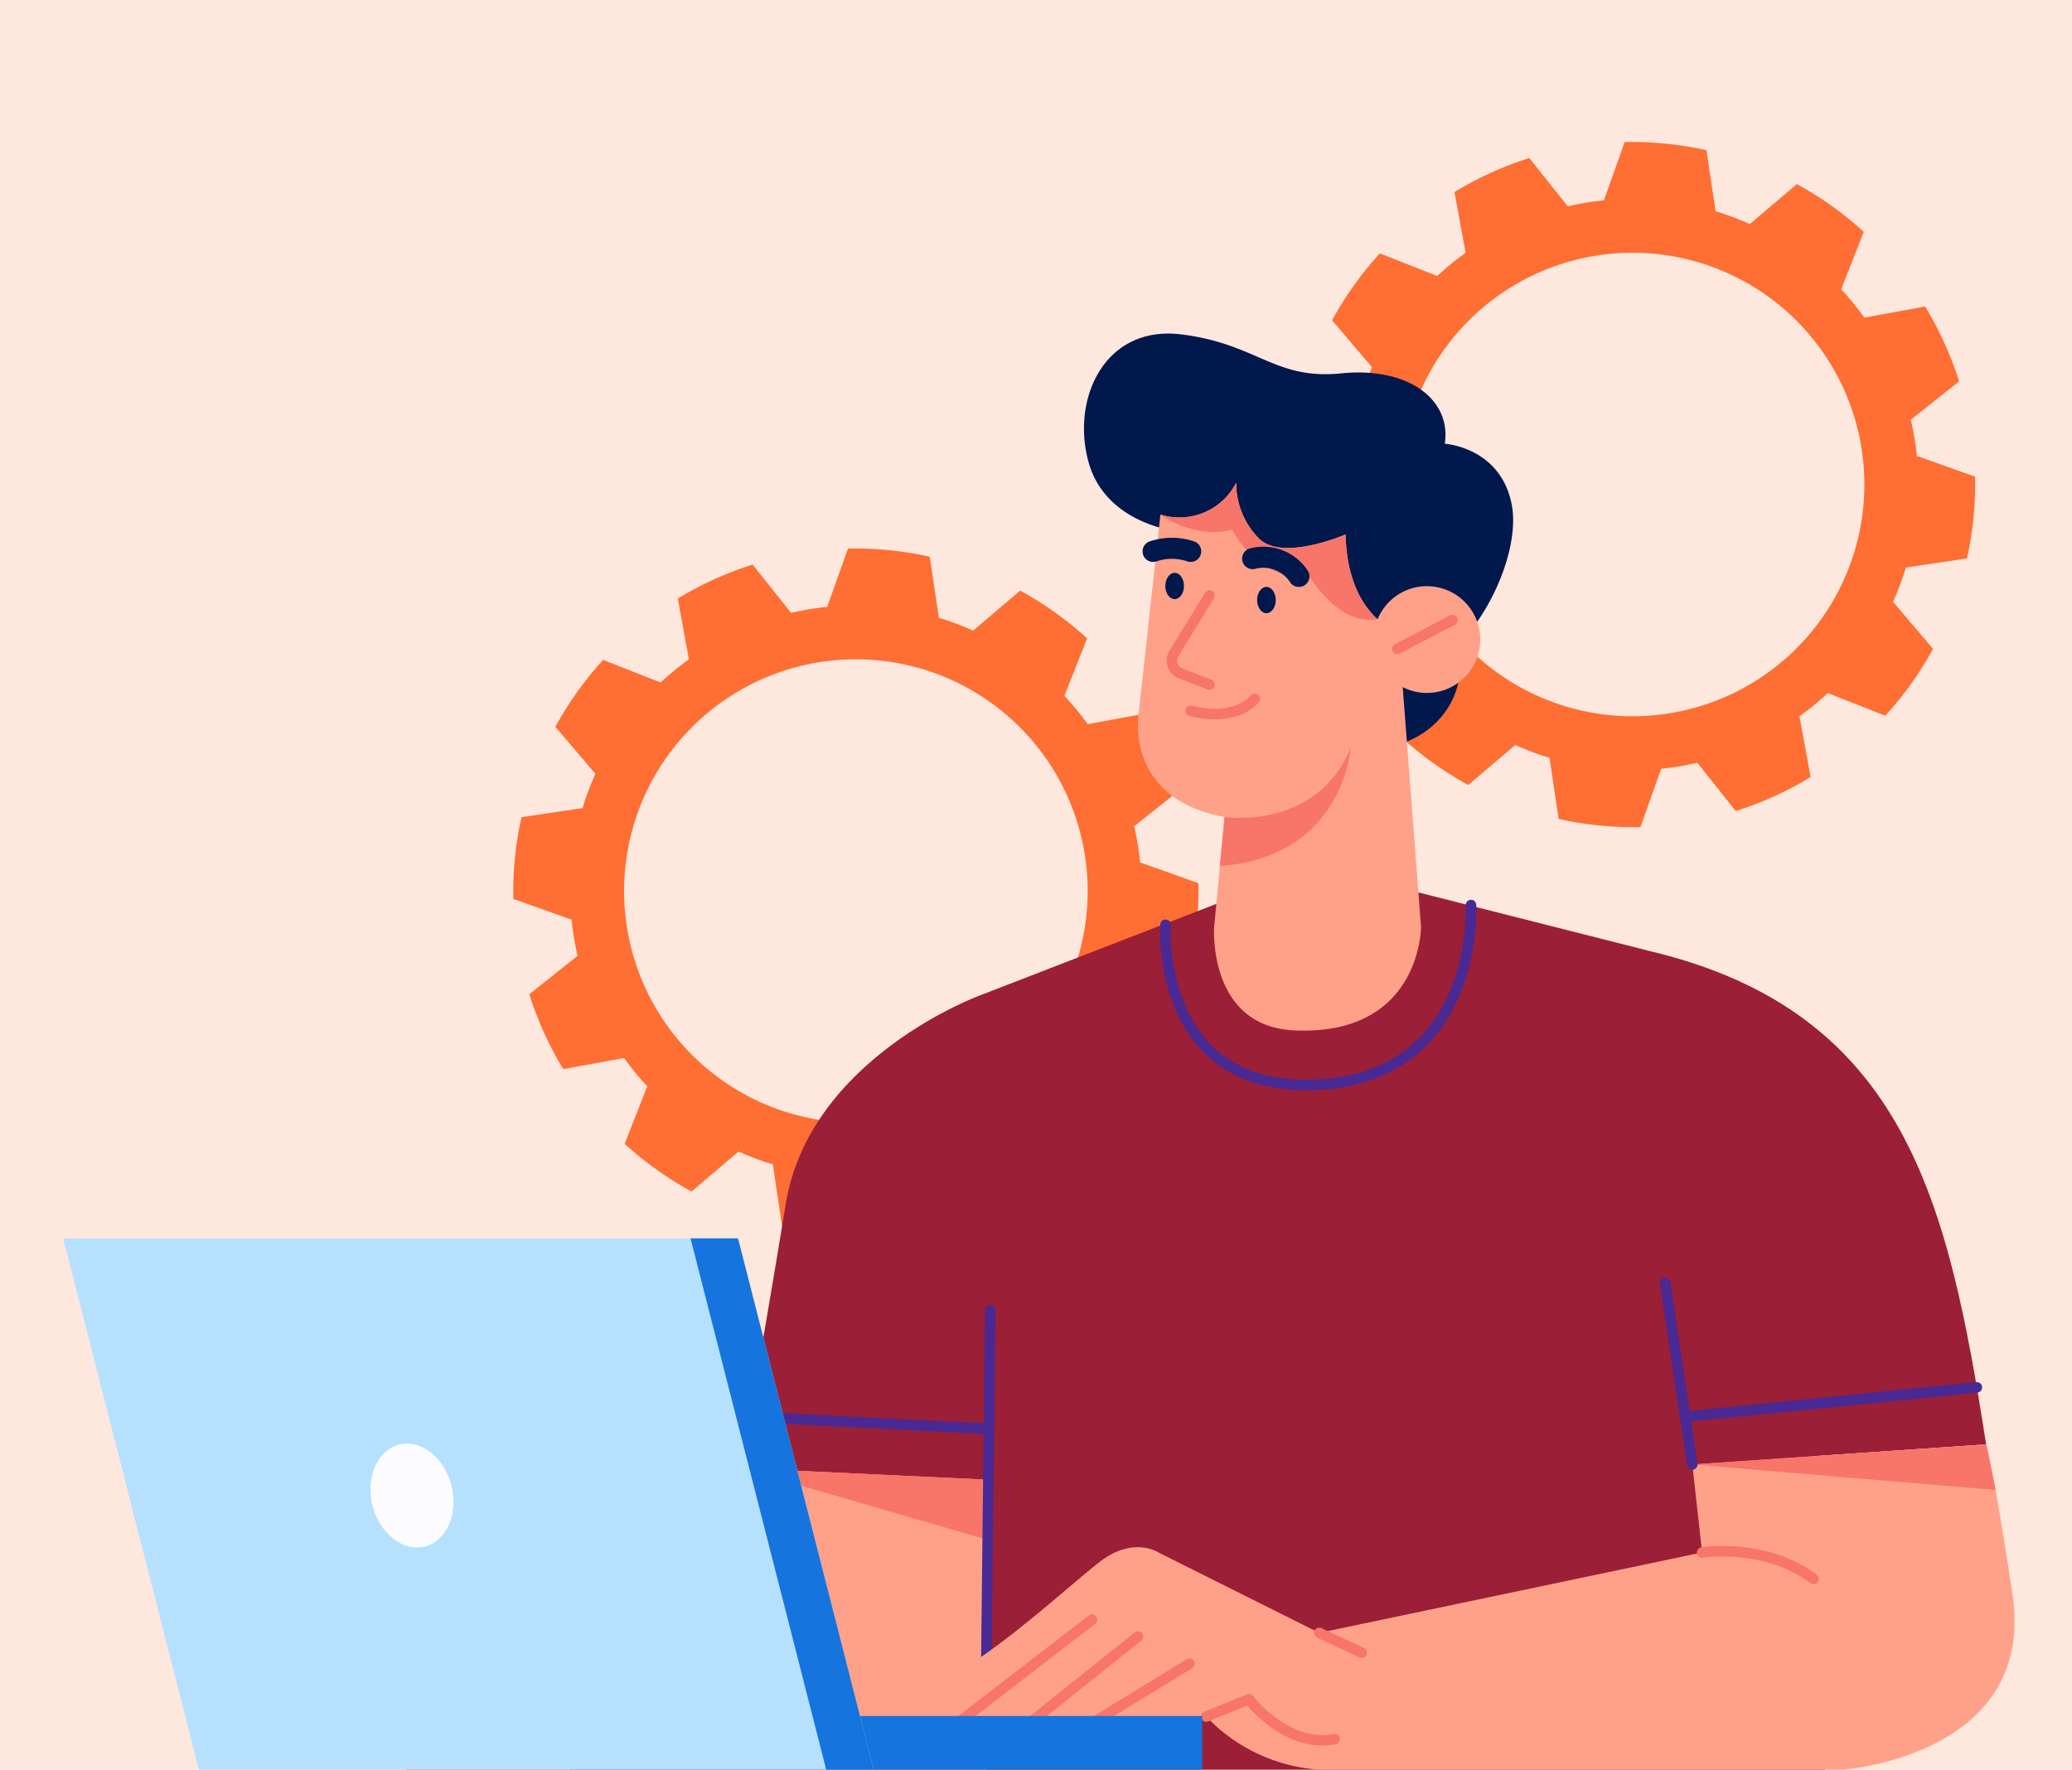 <svg xmlns="http://www.w3.org/2000/svg" xmlns:xlink="http://www.w3.org/1999/xlink" width="295" height="252" viewBox="0 0 295 252">
  <defs>
    <clipPath id="clip-path">
      <rect id="Rectángulo_345026" data-name="Rectángulo 345026" width="97.558" height="97.563" fill="#ff6e33"/>
    </clipPath>
    <clipPath id="clip-path-3">
      <rect id="Rectángulo_345025" data-name="Rectángulo 345025" width="277.817" height="204.5" fill="none"/>
    </clipPath>
  </defs>
  <g id="Grupo_987215" data-name="Grupo 987215" transform="translate(-600 -954)">
    <rect id="Rectángulo_344914" data-name="Rectángulo 344914" width="295" height="252" transform="translate(600 954)" fill="#fee7dd"/>
    <g id="Grupo_987214" data-name="Grupo 987214" transform="translate(1.657)">
      <g id="Grupo_987212" data-name="Grupo 987212" transform="translate(671.418 1032.108)">
        <g id="Grupo_987211" data-name="Grupo 987211" transform="translate(0 0)" clip-path="url(#clip-path)">
          <path id="Trazado_731275" data-name="Trazado 731275" d="M87.691,60.6l8.7-1.3a48.389,48.389,0,0,0,1.149-11.644L89.251,44.7a39.909,39.909,0,0,0-.857-5.149l6.88-5.466a49.262,49.262,0,0,0-4.842-10.657l-8.649,1.584a40.687,40.687,0,0,0-3.309-4.037L81.7,12.8A48.325,48.325,0,0,0,72.171,6L65.478,11.69c-1.166-.524-2.364-1-3.6-1.418-.429-.148-.857-.274-1.281-.4l-1.3-8.7A48.427,48.427,0,0,0,47.653.013L44.7,8.309a39.965,39.965,0,0,0-5.144.855L34.082,2.286A48.977,48.977,0,0,0,23.423,7.128l1.588,8.653a40.048,40.048,0,0,0-4.035,3.3L12.8,15.862A48.338,48.338,0,0,0,6,25.389l5.695,6.693c-.524,1.166-1,2.362-1.423,3.6-.146.429-.27.855-.4,1.283l-8.7,1.3A48.6,48.6,0,0,0,.013,49.9l8.294,2.954a40.767,40.767,0,0,0,.855,5.147L2.284,63.474A48.946,48.946,0,0,0,7.128,74.135l8.649-1.584a40.066,40.066,0,0,0,3.306,4.033L15.86,84.763a48.506,48.506,0,0,0,9.525,6.8l6.693-5.695c1.166.524,2.367,1,3.6,1.425.424.146.853.27,1.279.4l1.3,8.708A48.62,48.62,0,0,0,49.9,97.549l2.956-8.3a39.9,39.9,0,0,0,5.144-.855l5.471,6.876a48.952,48.952,0,0,0,10.657-4.842l-1.584-8.647a41.226,41.226,0,0,0,4.035-3.309L84.757,81.7a48.286,48.286,0,0,0,6.8-9.53l-5.693-6.691c.522-1.168,1-2.365,1.425-3.6.144-.424.27-.853.4-1.279m-7.666-1.2A33,33,0,1,1,57.409,16.923,33,33,0,0,1,80.026,59.4" transform="translate(0 0)" fill="#ff6e33"/>
        </g>
      </g>
      <g id="Grupo_987213" data-name="Grupo 987213" transform="translate(782 974.219)">
        <g id="Grupo_987211-2" data-name="Grupo 987211" transform="translate(0 0)" clip-path="url(#clip-path)">
          <path id="Trazado_731275-2" data-name="Trazado 731275" d="M87.691,60.6l8.7-1.3a48.389,48.389,0,0,0,1.149-11.644L89.251,44.7a39.909,39.909,0,0,0-.857-5.149l6.88-5.466a49.262,49.262,0,0,0-4.842-10.657l-8.649,1.584a40.687,40.687,0,0,0-3.309-4.037L81.7,12.8A48.325,48.325,0,0,0,72.171,6L65.478,11.69c-1.166-.524-2.364-1-3.6-1.418-.429-.148-.857-.274-1.281-.4l-1.3-8.7A48.427,48.427,0,0,0,47.653.013L44.7,8.309a39.965,39.965,0,0,0-5.144.855L34.082,2.286A48.977,48.977,0,0,0,23.423,7.128l1.588,8.653a40.048,40.048,0,0,0-4.035,3.3L12.8,15.862A48.338,48.338,0,0,0,6,25.389l5.695,6.693c-.524,1.166-1,2.362-1.423,3.6-.146.429-.27.855-.4,1.283l-8.7,1.3A48.6,48.6,0,0,0,.013,49.9l8.294,2.954a40.767,40.767,0,0,0,.855,5.147L2.284,63.474A48.946,48.946,0,0,0,7.128,74.135l8.649-1.584a40.066,40.066,0,0,0,3.306,4.033L15.86,84.763a48.506,48.506,0,0,0,9.525,6.8l6.693-5.695c1.166.524,2.367,1,3.6,1.425.424.146.853.27,1.279.4l1.3,8.708A48.62,48.62,0,0,0,49.9,97.549l2.956-8.3a39.9,39.9,0,0,0,5.144-.855l5.471,6.876a48.952,48.952,0,0,0,10.657-4.842l-1.584-8.647a41.226,41.226,0,0,0,4.035-3.309L84.757,81.7a48.286,48.286,0,0,0,6.8-9.53l-5.693-6.691c.522-1.168,1-2.365,1.425-3.6.144-.424.27-.853.4-1.279m-7.666-1.2A33,33,0,1,1,57.409,16.923,33,33,0,0,1,80.026,59.4" transform="translate(0 0)" fill="#ff6e33"/>
        </g>
      </g>
      <g id="Grupo_987210" data-name="Grupo 987210" transform="translate(607.343 1001.5)">
        <g id="Grupo_987209" data-name="Grupo 987209" clip-path="url(#clip-path-3)">
          <path id="Trazado_731254" data-name="Trazado 731254" d="M165.9,84.034l-33.63,13.024s-24.306,8.853-27.686,29.779-9.335,53.923-9.335,53.923L50.5,189.291v18.028H252.512l-1.672-44.633L275.5,161c-5.363-34.326-11.4-61.53-47.778-70.222l-32.976-8.359Z" transform="translate(-1.727 -2.819)" fill="#9b1f36"/>
          <path id="Trazado_731255" data-name="Trazado 731255" d="M162.489,87.071s-1.519,23.973,21.66,22.766,21.841-25.578,21.841-25.578" transform="translate(-5.558 -2.882)" fill="none" stroke="#492994" stroke-linecap="round" stroke-linejoin="round" stroke-width="1.5"/>
          <path id="Trazado_731256" data-name="Trazado 731256" d="M133.357,168.934l-35.19-1.652c-1.674,9.481-2.919,16.381-2.919,16.381L50.5,192.194v18.028h82.638Z" transform="translate(-1.727 -5.722)" fill="#ffa189"/>
          <path id="Trazado_731257" data-name="Trazado 731257" d="M99.855,167.282l35.19,1.652v8.571Z" transform="translate(-3.416 -5.722)" fill="#f8756a"/>
          <path id="Trazado_731258" data-name="Trazado 731258" d="M211.385,24.379c-1.569-8.209-9.537-8.692-9.537-8.692.966-6.278-5.191-10.986-14.728-10.02S175.168,1.442,164.3.114s-15.694,9.175-13.159,18.229,13.159,9.9,13.159,9.9l.845,30.06,26.432.724c6.872,0,12.441-5.216,12.441-11.65a10.959,10.959,0,0,0-.4-2.894c5.3-5.315,8.851-14.429,7.767-20.1" transform="translate(-5.148 0)" fill="#00184c"/>
          <path id="Trazado_731259" data-name="Trazado 731259" d="M199.584,36.721a7.605,7.605,0,0,0-7.035,4.718c-2.3-2.113-4.4-5.764-4.555-12.082,0,0-8.957,3.9-12.314.6a11.263,11.263,0,0,1-3.26-7.968,9.062,9.062,0,0,1-10.788,4.534L158.58,54.44S156.1,66.889,170.76,69.591l-1.478,15.661s-.953,14.176,11.428,14.728c18.028.8,18.028-14.728,18.028-14.728L196.128,51.1a7.6,7.6,0,1,0,3.456-14.375" transform="translate(-5.419 -0.752)" fill="#ffa189"/>
          <path id="Trazado_731260" data-name="Trazado 731260" d="M188.108,29.357s-8.957,3.9-12.314.6a11.263,11.263,0,0,1-3.26-7.968,9.062,9.062,0,0,1-10.788,4.534s4.752,3.595,10.225,2.146c0,0,3.707,7.565,10.947,6.6,0,0,4.2,7.183,9.744,6.167-2.3-2.113-4.4-5.764-4.555-12.082" transform="translate(-5.533 -0.752)" fill="#f8756a"/>
          <path id="Trazado_731261" data-name="Trazado 731261" d="M171.174,70.929s13.009,2.019,17.959-9.811c0,0-1.02,15.493-18.619,16.8Z" transform="translate(-5.833 -2.091)" fill="#f8756a"/>
          <line id="Línea_163" data-name="Línea 163" y1="4.105" x2="7.847" transform="translate(189.939 40.798)" fill="none" stroke="#f8756a" stroke-linecap="round" stroke-linejoin="round" stroke-width="1.5"/>
          <path id="Trazado_731262" data-name="Trazado 731262" d="M168.8,38.618,163.717,46.9a1.932,1.932,0,0,0,.954,2.813l4.124,1.582" transform="translate(-5.591 -1.321)" fill="none" stroke="#f8756a" stroke-linecap="round" stroke-linejoin="round" stroke-width="1.5"/>
          <path id="Trazado_731263" data-name="Trazado 731263" d="M166.208,55.558s5.876,1.811,9.135-1.69" transform="translate(-5.686 -1.843)" fill="none" stroke="#f8756a" stroke-linecap="round" stroke-linejoin="round" stroke-width="1.5"/>
          <path id="Trazado_731264" data-name="Trazado 731264" d="M165.125,37.148c0,1.033-.595,1.871-1.328,1.871s-1.328-.837-1.328-1.871.595-1.871,1.328-1.871,1.328.837,1.328,1.871" transform="translate(-5.558 -1.207)" fill="#00184c"/>
          <path id="Trazado_731265" data-name="Trazado 731265" d="M178.659,39.226c0,1.034-.6,1.872-1.328,1.872S176,40.26,176,39.226s.594-1.871,1.328-1.871,1.328.838,1.328,1.871" transform="translate(-6.021 -1.278)" fill="#00184c"/>
          <path id="Trazado_731266" data-name="Trazado 731266" d="M175.346,33.173a6.052,6.052,0,0,1,6.58,2.535" transform="translate(-5.998 -1.128)" fill="none" stroke="#00184c" stroke-linecap="round" stroke-linejoin="round" stroke-width="3"/>
          <path id="Trazado_731267" data-name="Trazado 731267" d="M160.667,32.1a8.37,8.37,0,0,1,5.351,0" transform="translate(-5.496 -1.083)" fill="none" stroke="#00184c" stroke-linecap="round" stroke-linejoin="round" stroke-width="3"/>
          <line id="Línea_164" data-name="Línea 164" y1="64.467" x2="0.724" transform="translate(131.267 139.067)" fill="none" stroke="#492994" stroke-linecap="round" stroke-linejoin="round" stroke-width="1.5"/>
          <line id="Línea_165" data-name="Línea 165" x2="34.079" y2="1.73" transform="translate(97.726 154.24)" fill="none" stroke="#492994" stroke-linecap="round" stroke-linejoin="round" stroke-width="1.5"/>
          <path id="Trazado_731268" data-name="Trazado 731268" d="M183.147,190.625,160.29,179.2s-3.541-2.414-8.37,1.287-18.994,17.063-25.433,17.706c0,0-2.414,5.312,5.152,5.312,0,0,3.058,3.542,9.014.966,0,0,3.863,2.9,9.336-.483,0,0,3.541,2.414,9.335.966l7.726-2.414a24.461,24.461,0,0,0,16.1,7.566h74.527s27.685-1.932,24.145-25.111c-2.96-19.372-3.732-21.207-3.732-21.207l-41.832,2.858,1.393,12.53Z" transform="translate(-4.314 -5.603)" fill="#ffa189"/>
          <path id="Trazado_731269" data-name="Trazado 731269" d="M240.156,166.643l41.831-2.858,1.341,6.488Z" transform="translate(-8.215 -5.603)" fill="#f8756a"/>
          <path id="Trazado_731270" data-name="Trazado 731270" d="M241.6,179.712s9-1.425,15.881,3.767" transform="translate(-8.264 -6.141)" fill="none" stroke="#f8756a" stroke-linecap="round" stroke-linejoin="round" stroke-width="1.5"/>
          <line id="Línea_166" data-name="Línea 166" x2="6.036" y2="2.817" transform="translate(178.833 185.023)" fill="none" stroke="#f8756a" stroke-linecap="round" stroke-linejoin="round" stroke-width="1.5"/>
          <path id="Trazado_731271" data-name="Trazado 731271" d="M168.5,203.823l6.077-2.455s5.312,7,12.193,5.674" transform="translate(-5.764 -6.888)" fill="none" stroke="#f8756a" stroke-linecap="round" stroke-linejoin="round" stroke-width="1.5"/>
          <line id="Línea_167" data-name="Línea 167" y1="8.974" x2="14.688" transform="translate(145.674 189.409)" fill="none" stroke="#f8756a" stroke-linecap="round" stroke-linejoin="round" stroke-width="1.5"/>
          <line id="Línea_168" data-name="Línea 168" y1="13.32" x2="16.68" transform="translate(136.338 185.546)" fill="none" stroke="#f8756a" stroke-linecap="round" stroke-linejoin="round" stroke-width="1.5"/>
          <line id="Línea_169" data-name="Línea 169" y1="14.769" x2="19.155" transform="translate(127.324 183.131)" fill="none" stroke="#f8756a" stroke-linecap="round" stroke-linejoin="round" stroke-width="1.5"/>
          <line id="Línea_170" data-name="Línea 170" x1="3.853" y1="25.836" transform="translate(228.088 135.204)" fill="none" stroke="#492994" stroke-linecap="round" stroke-linejoin="round" stroke-width="1.5"/>
          <line id="Línea_171" data-name="Línea 171" y1="4.179" x2="41.525" transform="translate(230.927 150.061)" fill="none" stroke="#492994" stroke-linecap="round" stroke-linejoin="round" stroke-width="1.5"/>
          <rect id="Rectángulo_345024" data-name="Rectángulo 345024" width="90.06" height="7.646" transform="translate(72.113 196.854)" fill="#1574dd"/>
          <path id="Trazado_731272" data-name="Trazado 731272" d="M115.391,209.063H19.316L0,133.41H96.075Z" transform="translate(0 -4.564)" fill="#b5e1ff"/>
          <path id="Trazado_731273" data-name="Trazado 731273" d="M99.239,133.41H92.478l19.316,75.653h6.761Z" transform="translate(-3.163 -4.564)" fill="#1574dd"/>
          <path id="Trazado_731274" data-name="Trazado 731274" d="M56.83,169.661c1,4.011-.7,7.891-3.809,8.666s-6.434-1.848-7.436-5.858.7-7.891,3.809-8.666,6.434,1.848,7.436,5.859" transform="translate(-1.55 -5.599)" fill="#fcfbff"/>
        </g>
      </g>
    </g>
  </g>
</svg>

